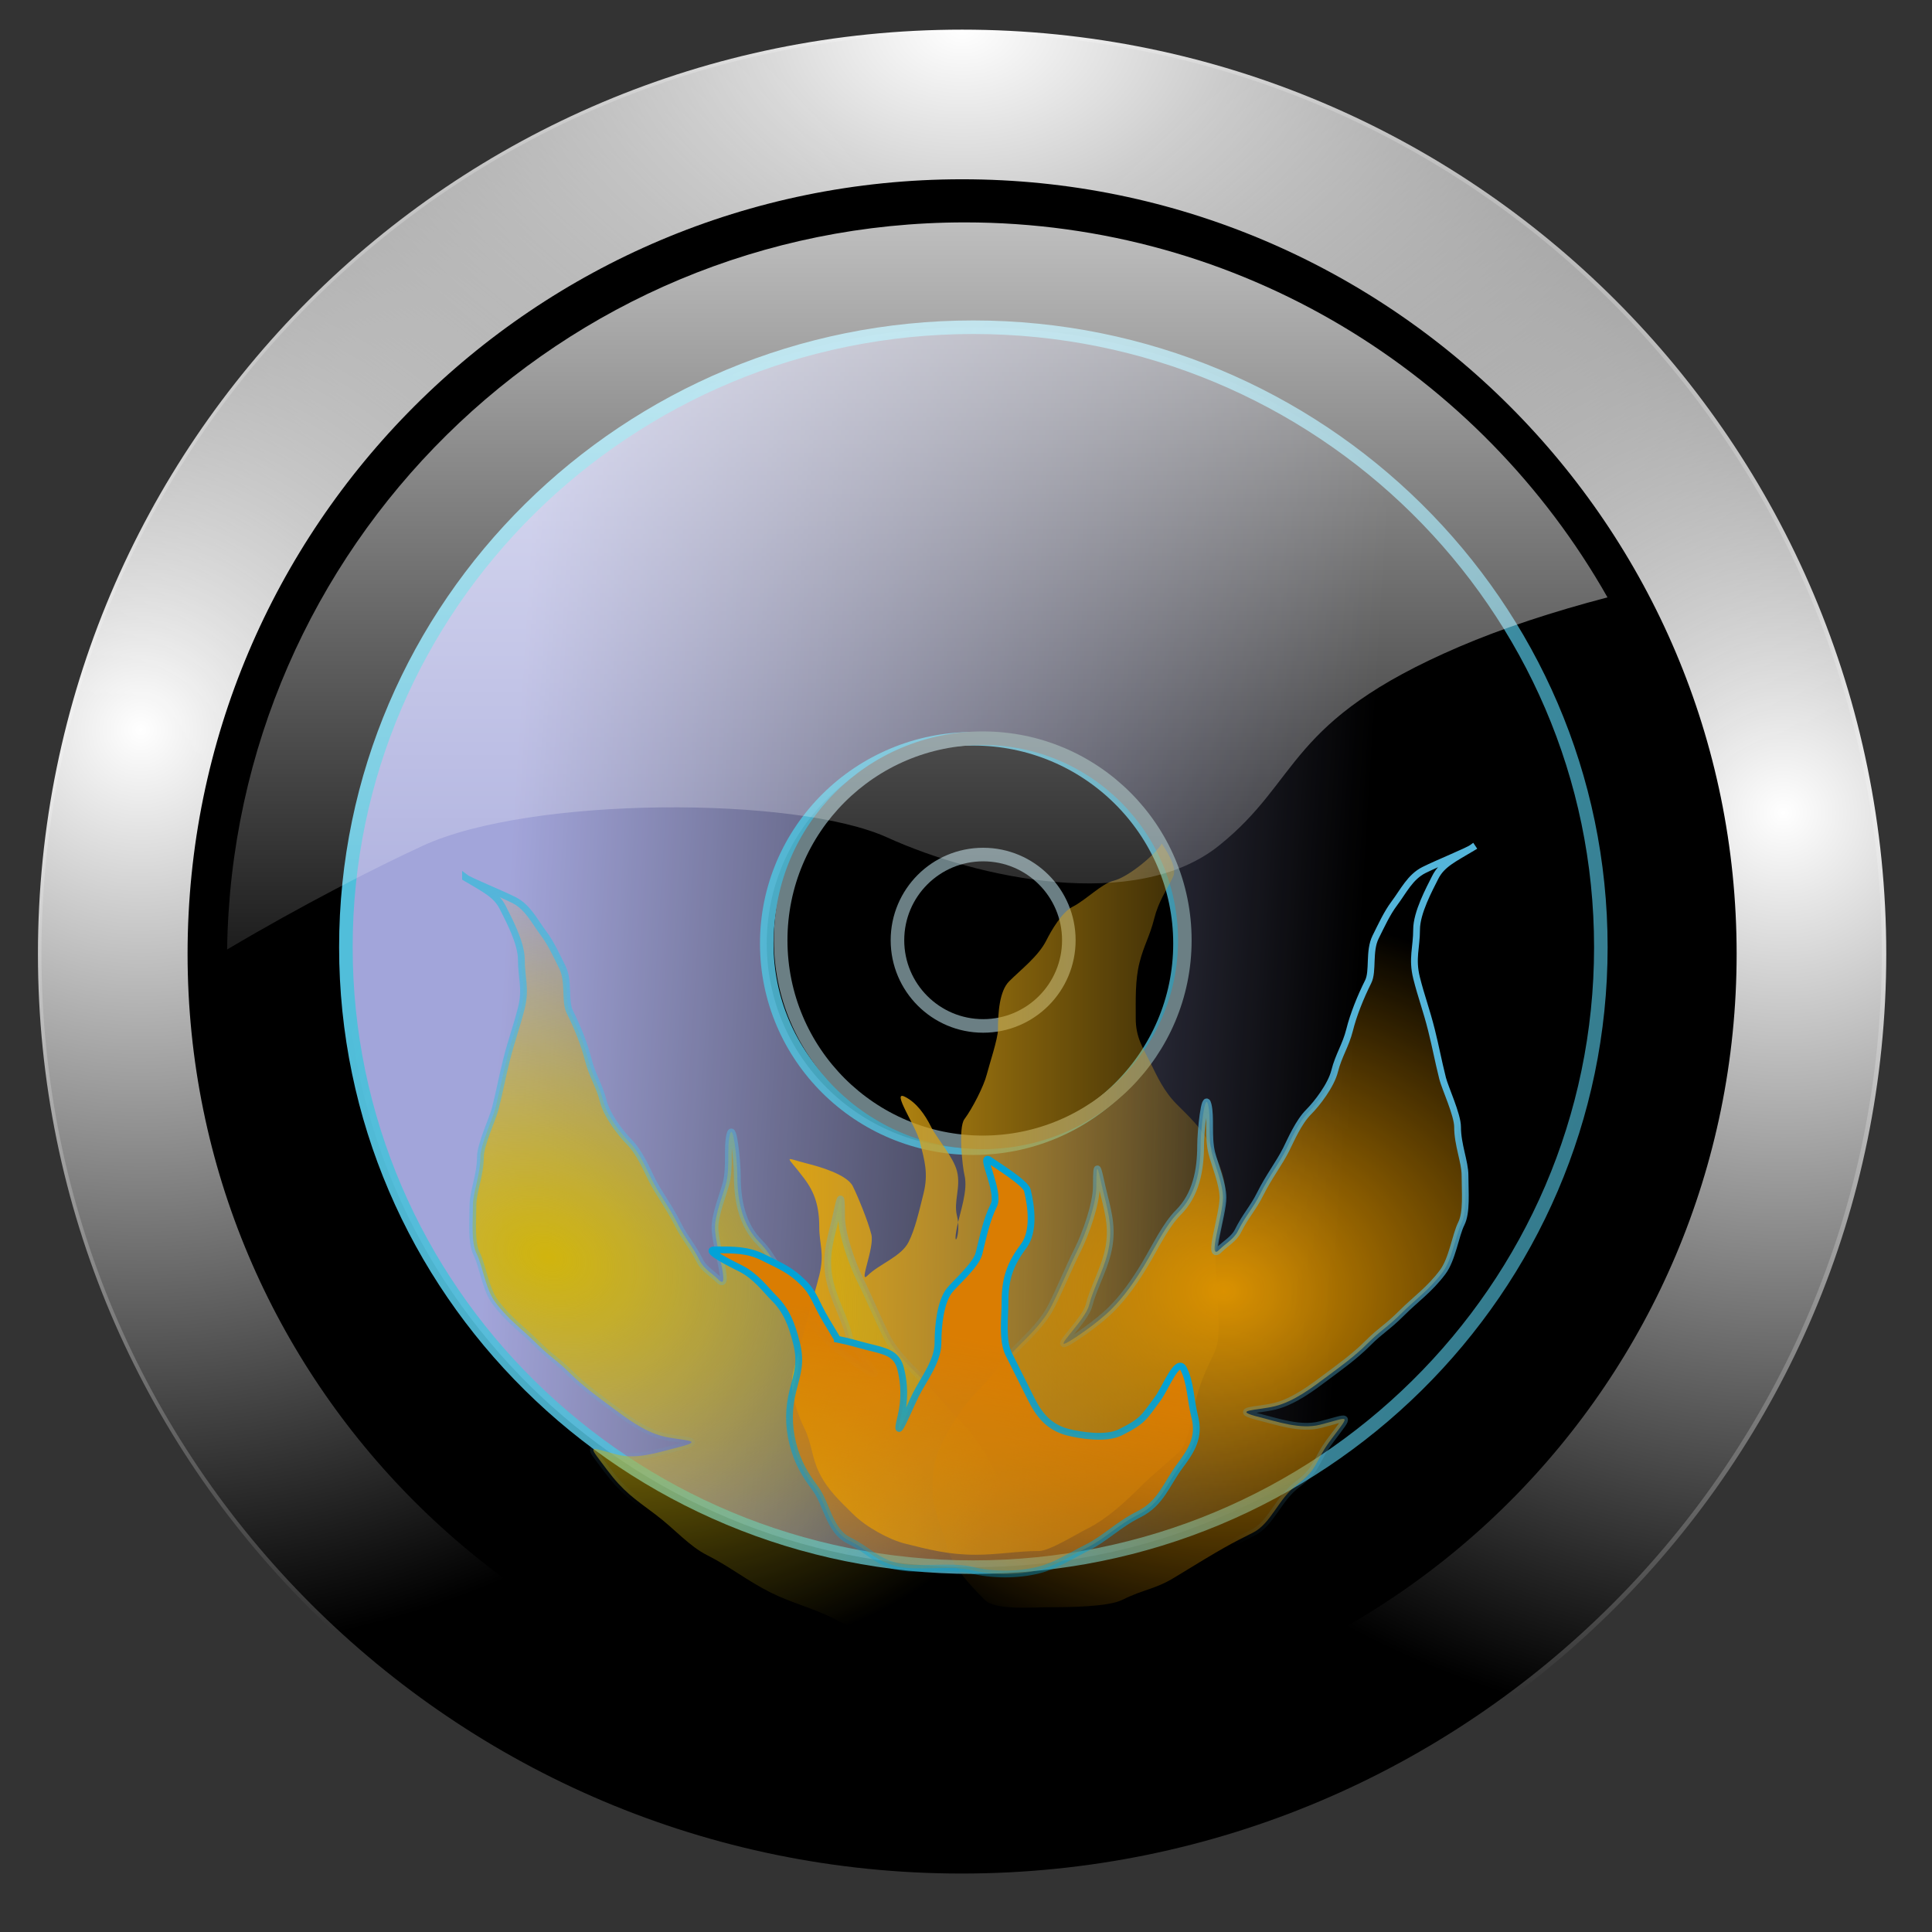 <?xml version="1.0" encoding="UTF-8" standalone="no"?>
<!-- Created with Inkscape (http://www.inkscape.org/) -->

<svg
   xmlns:dc="http://purl.org/dc/elements/1.1/"
   xmlns:cc="http://creativecommons.org/ns#"
   xmlns:rdf="http://www.w3.org/1999/02/22-rdf-syntax-ns#"
   xmlns:svg="http://www.w3.org/2000/svg"
   xmlns="http://www.w3.org/2000/svg"
   xmlns:xlink="http://www.w3.org/1999/xlink"
   xmlns:sodipodi="http://sodipodi.sourceforge.net/DTD/sodipodi-0.dtd"
   xmlns:inkscape="http://www.inkscape.org/namespaces/inkscape"
   width="256"
   height="256"
   id="svg73680"
   version="1.1"
   inkscape:version="0.47pre0 r21549"
   sodipodi:docname="Nouveau document 22"
   inkscape:output_extension="org.inkscape.output.svg.inkscape">
  <rect width="100%" height="100%" fill="#333333" stroke="none"/>
  <defs
     id="defs73682">
    <inkscape:perspective
       sodipodi:type="inkscape:persp3d"
       inkscape:vp_x="0 : 526.18109 : 1"
       inkscape:vp_y="0 : 1000 : 0"
       inkscape:vp_z="744.09448 : 526.18109 : 1"
       inkscape:persp3d-origin="372.04724 : 350.78739 : 1"
       id="perspective73688" />
    <inkscape:perspective
       id="perspective73698"
       inkscape:persp3d-origin="0.5 : 0.33333333 : 1"
       inkscape:vp_z="1 : 0.5 : 1"
       inkscape:vp_y="0 : 1000 : 0"
       inkscape:vp_x="0 : 0.5 : 1"
       sodipodi:type="inkscape:persp3d" />
    <radialGradient
       inkscape:collect="always"
       xlink:href="#linearGradient4824"
       id="radialGradient4830"
       cx="15.594"
       cy="88.654"
       fx="15.594"
       fy="88.654"
       r="114.767"
       gradientUnits="userSpaceOnUse" />
    <linearGradient
       inkscape:collect="always"
       id="linearGradient4824">
      <stop
         style="stop-color:#ffffff;stop-opacity:1;"
         offset="0"
         id="stop4826" />
      <stop
         style="stop-color:#ffffff;stop-opacity:0;"
         offset="1"
         id="stop4828" />
    </linearGradient>
    <radialGradient
       inkscape:collect="always"
       xlink:href="#linearGradient4824"
       id="radialGradient4838"
       gradientUnits="userSpaceOnUse"
       cx="219.531"
       cy="98.954"
       fx="219.531"
       fy="98.954"
       r="114.767" />
    <radialGradient
       inkscape:collect="always"
       xlink:href="#linearGradient4824"
       id="radialGradient4842"
       gradientUnits="userSpaceOnUse"
       cx="117.562"
       cy="1.696"
       fx="117.562"
       fy="1.696"
       r="114.767"
       gradientTransform="matrix(1.44,0,0,1,-51.698,0)" />
    <linearGradient
       xlink:href="#linearGradient3286"
       inkscape:collect="always"
       id="linearGradient8469"
       gradientUnits="userSpaceOnUse"
       gradientTransform="matrix(0.533,0,0,0.533,101.39,57.96)"
       x1="-23.533"
       y1="96.683"
       x2="102.312"
       y2="104.596" />
    <linearGradient
       inkscape:collect="always"
       id="linearGradient3286">
      <stop
         style="stop-color:#bec1ff;stop-opacity:1;"
         offset="0"
         id="stop3288" />
      <stop
         style="stop-color:#bec1ff;stop-opacity:0;"
         offset="1"
         id="stop3290" />
    </linearGradient>
    <linearGradient
       xlink:href="#linearGradient3727"
       inkscape:collect="always"
       id="linearGradient8471"
       gradientUnits="userSpaceOnUse"
       gradientTransform="matrix(0.533,0,0,0.533,58.959,74.054)"
       x1="56.123"
       y1="66.468"
       x2="495.627"
       y2="282.104" />
    <linearGradient
       inkscape:collect="always"
       id="linearGradient3727">
      <stop
         style="stop-color:#5fdeff;stop-opacity:1;"
         offset="0"
         id="stop3729" />
      <stop
         style="stop-color:#5fdeff;stop-opacity:0;"
         offset="1"
         id="stop3731" />
    </linearGradient>
    <linearGradient
       xlink:href="#linearGradient3352"
       inkscape:collect="always"
       id="linearGradient8464"
       gradientUnits="userSpaceOnUse"
       gradientTransform="matrix(0.533,0,0,0.533,-1.584,85.224)"
       x1="209.327"
       y1="123.33"
       x2="289.511"
       y2="123.33" />
    <linearGradient
       inkscape:collect="always"
       id="linearGradient3352">
      <stop
         style="stop-color:#ffbd18;stop-opacity:1;"
         offset="0"
         id="stop3354" />
      <stop
         style="stop-color:#ffbd18;stop-opacity:0;"
         offset="1"
         id="stop3356" />
    </linearGradient>
    <radialGradient
       xlink:href="#linearGradient3370"
       inkscape:collect="always"
       id="radialGradient8459"
       gradientUnits="userSpaceOnUse"
       gradientTransform="matrix(0.917,0.036,-0.03,0.747,-7.092,44.861)"
       cx="169.476"
       cy="143.482"
       fx="169.476"
       fy="143.482"
       r="40.328" />
    <linearGradient
       inkscape:collect="always"
       id="linearGradient3370">
      <stop
         style="stop-color:#ffaa00;stop-opacity:1;"
         offset="0"
         id="stop3372" />
      <stop
         style="stop-color:#ffaa00;stop-opacity:0;"
         offset="1"
         id="stop3374" />
    </linearGradient>
    <linearGradient
       xlink:href="#linearGradient3739"
       inkscape:collect="always"
       id="linearGradient8461"
       gradientUnits="userSpaceOnUse"
       gradientTransform="matrix(0.533,0,0,0.533,53.848,80.276)"
       x1="197.268"
       y1="112.652"
       x2="157.067"
       y2="174.729" />
    <linearGradient
       inkscape:collect="always"
       id="linearGradient3739">
      <stop
         style="stop-color:#62d4ff;stop-opacity:1;"
         offset="0"
         id="stop3741" />
      <stop
         style="stop-color:#62d4ff;stop-opacity:0;"
         offset="1"
         id="stop3743" />
    </linearGradient>
    <radialGradient
       xlink:href="#linearGradient4155"
       inkscape:collect="always"
       id="radialGradient8454"
       gradientUnits="userSpaceOnUse"
       gradientTransform="matrix(0.727,0.276,-0.202,0.53,96.395,56.322)"
       cx="38.849"
       cy="166.825"
       fx="38.849"
       fy="166.825"
       r="53.113" />
    <linearGradient
       inkscape:collect="always"
       id="linearGradient4155">
      <stop
         style="stop-color:#f4d30f;stop-opacity:1;"
         offset="0"
         id="stop4157" />
      <stop
         style="stop-color:#f4d30f;stop-opacity:0;"
         offset="1"
         id="stop4159" />
    </linearGradient>
    <linearGradient
       xlink:href="#linearGradient3747"
       inkscape:collect="always"
       id="linearGradient8456"
       gradientUnits="userSpaceOnUse"
       gradientTransform="matrix(0.533,0,0,0.533,61.625,82.053)"
       x1="52.238"
       y1="81.354"
       x2="79.058"
       y2="171.982" />
    <linearGradient
       inkscape:collect="always"
       id="linearGradient3747">
      <stop
         style="stop-color:#62d4ff;stop-opacity:1;"
         offset="0"
         id="stop3749" />
      <stop
         style="stop-color:#62d4ff;stop-opacity:0;"
         offset="1"
         id="stop3751" />
    </linearGradient>
    <linearGradient
       y2="225.979"
       x2="117.726"
       y1="174.339"
       x1="128.212"
       gradientTransform="matrix(0.533,0,0,0.533,56.618,69.161)"
       gradientUnits="userSpaceOnUse"
       id="linearGradient103334"
       xlink:href="#linearGradient3486-5"
       inkscape:collect="always" />
    <linearGradient
       inkscape:collect="always"
       id="linearGradient3486-5">
      <stop
         style="stop-color:#ff9202;stop-opacity:1;"
         offset="0"
         id="stop3488-7-9" />
      <stop
         style="stop-color:#ff9202;stop-opacity:0;"
         offset="1"
         id="stop3490-3" />
    </linearGradient>
    <linearGradient
       y2="224.88"
       x2="253.417"
       y1="173.241"
       x1="263.903"
       gradientTransform="matrix(0.533,0,0,0.533,-15.662,69.746)"
       gradientUnits="userSpaceOnUse"
       id="linearGradient103336"
       xlink:href="#linearGradient3494-8"
       inkscape:collect="always" />
    <linearGradient
       inkscape:collect="always"
       id="linearGradient3494-8">
      <stop
         style="stop-color:#01bdfb;stop-opacity:1;"
         offset="0"
         id="stop3496-8-8" />
      <stop
         style="stop-color:#01bdfb;stop-opacity:0;"
         offset="1"
         id="stop3498-4" />
    </linearGradient>
    <linearGradient
       inkscape:collect="always"
       xlink:href="#linearGradient4859"
       id="linearGradient4865"
       x1="121.547"
       y1="-8.986"
       x2="121.547"
       y2="143.392"
       gradientUnits="userSpaceOnUse" />
    <linearGradient
       inkscape:collect="always"
       id="linearGradient4859">
      <stop
         style="stop-color:#ffffff;stop-opacity:1;"
         offset="0"
         id="stop4861" />
      <stop
         style="stop-color:#ffffff;stop-opacity:0;"
         offset="1"
         id="stop4863" />
    </linearGradient>
    <linearGradient
       y2="143.392"
       x2="121.547"
       y1="-8.986"
       x1="121.547"
       gradientUnits="userSpaceOnUse"
       id="linearGradient73774"
       xlink:href="#linearGradient4859"
       inkscape:collect="always" />
  </defs>
  <sodipodi:namedview
     id="base"
     pagecolor="#ffffff"
     bordercolor="#666666"
     borderopacity="1.0"
     inkscape:pageopacity="0.0"
     inkscape:pageshadow="2"
     inkscape:zoom="0.35"
     inkscape:cx="569.5761"
     inkscape:cy="291.42857"
     inkscape:document-units="px"
     inkscape:current-layer="layer1"
     showgrid="false"
     inkscape:window-width="820"
     inkscape:window-height="485"
     inkscape:window-x="772"
     inkscape:window-y="335"
     inkscape:window-maximized="0" />
  <g
     inkscape:label="Calque 1"
     inkscape:groupmode="layer"
     id="layer1"
     transform="translate(0,-796.362)">
    <g
       transform="translate(-3.1235624e-4,796.362)"
       id="g73665">
      <path
         transform="matrix(1.156,0,0,1.156,-8.481,-8.309)"
         d="m 223.039,116.464 c 0,58.253 -47.223,105.476 -105.476,105.476 -58.253,0 -105.476,-47.223 -105.476,-105.476 0,-58.253 47.223,-105.476 105.476,-105.476 58.253,0 105.476,47.223 105.476,105.476 z"
         sodipodi:ry="105.47639"
         sodipodi:rx="105.47639"
         sodipodi:cy="116.46352"
         sodipodi:cx="117.56223"
         id="path4820"
         style="fill:#000000;fill-opacity:1;stroke:none"
         sodipodi:type="arc" />
      <path
         sodipodi:type="arc"
         style="fill:none;stroke:url(#radialGradient4830);stroke-width:18.582;stroke-miterlimit:4;stroke-opacity:1;stroke-dasharray:none"
         id="path4822"
         sodipodi:cx="117.56223"
         sodipodi:cy="116.46352"
         sodipodi:rx="105.47639"
         sodipodi:ry="105.47639"
         d="m 223.039,116.464 c 0,58.253 -47.223,105.476 -105.476,105.476 -58.253,0 -105.476,-47.223 -105.476,-105.476 0,-58.253 47.223,-105.476 105.476,-105.476 58.253,0 105.476,47.223 105.476,105.476 z"
         transform="matrix(1.067,0,0,1.067,2.044,2.117)" />
      <path
         transform="matrix(1.067,0,0,1.067,2.044,2.117)"
         d="m 223.039,116.464 c 0,58.253 -47.223,105.476 -105.476,105.476 -58.253,0 -105.476,-47.223 -105.476,-105.476 0,-58.253 47.223,-105.476 105.476,-105.476 58.253,0 105.476,47.223 105.476,105.476 z"
         sodipodi:ry="105.47639"
         sodipodi:rx="105.47639"
         sodipodi:cy="116.46352"
         sodipodi:cx="117.56223"
         id="path4836"
         style="fill:none;stroke:url(#radialGradient4838);stroke-width:18.582;stroke-miterlimit:4;stroke-opacity:1;stroke-dasharray:none"
         sodipodi:type="arc" />
      <path
         sodipodi:type="arc"
         style="fill:none;stroke:url(#radialGradient4842);stroke-width:18.582;stroke-miterlimit:4;stroke-opacity:1;stroke-dasharray:none"
         id="path4840"
         sodipodi:cx="117.56223"
         sodipodi:cy="116.46352"
         sodipodi:rx="105.47639"
         sodipodi:ry="105.47639"
         d="m 223.039,116.464 c 0,58.253 -47.223,105.476 -105.476,105.476 -58.253,0 -105.476,-47.223 -105.476,-105.476 0,-58.253 47.223,-105.476 105.476,-105.476 58.253,0 105.476,47.223 105.476,105.476 z"
         transform="matrix(1.067,0,0,1.067,2.044,2.117)" />
      <g
         style="opacity:0.853"
         transform="matrix(1.686,0,0,1.686,-80.7,-95.554)"
         id="g2979">
        <path
           style="fill:url(#linearGradient8469);fill-opacity:1;stroke:url(#linearGradient8471);stroke-width:1.065;stroke-linecap:round;stroke-linejoin:round;stroke-miterlimit:4;stroke-opacity:1;stroke-dasharray:none"
           d="m 124.355,82.392 c -27.218,0 -49.306,21.828 -49.306,48.724 0,26.895 22.088,48.724 49.306,48.724 27.218,0 49.323,-21.828 49.323,-48.724 0,-26.895 -22.105,-48.724 -49.323,-48.724 z m 0,32.344 c 8.965,0 16.247,7.213 16.247,16.097 0,8.884 -7.282,16.08 -16.247,16.08 -8.965,0 -16.23,-7.196 -16.23,-16.08 0,-8.884 7.265,-16.097 16.23,-16.097 z"
           id="path3284" />
        <path
           transform="matrix(0.49,0,0,0.49,114.872,75.121)"
           d="m 53.288,113.167 c 0,17.901 -14.511,32.412 -32.412,32.412 -17.901,0 -32.412,-14.511 -32.412,-32.412 0,-17.901 14.511,-32.412 32.412,-32.412 17.901,0 32.412,14.511 32.412,32.412 z"
           sodipodi:ry="32.412018"
           sodipodi:rx="32.412018"
           sodipodi:cy="113.16738"
           sodipodi:cx="20.875536"
           id="path3300"
           style="fill:none;stroke:#7d949a;stroke-width:2.176;stroke-linecap:round;stroke-linejoin:round;stroke-miterlimit:4;stroke-opacity:1;stroke-dasharray:none"
           sodipodi:type="arc" />
        <path
           transform="matrix(0.533,0,0,0.533,61.007,68.202)"
           d="m 132.944,117.013 c 0,6.978 -5.657,12.635 -12.635,12.635 -6.978,0 -12.635,-5.657 -12.635,-12.635 0,-6.978 5.657,-12.635 12.635,-12.635 6.978,0 12.635,5.657 12.635,12.635 z"
           sodipodi:ry="12.635193"
           sodipodi:rx="12.635193"
           sodipodi:cy="117.01288"
           sodipodi:cx="120.30901"
           id="path3529"
           style="fill:none;stroke:#7d949a;stroke-width:2;stroke-linecap:round;stroke-linejoin:round;stroke-miterlimit:4;stroke-opacity:1;stroke-dasharray:none"
           sodipodi:type="arc" />
        <path
           style="fill:url(#linearGradient8464);fill-opacity:1;fill-rule:evenodd;stroke:none"
           d="m 139.171,122.973 c -0.441,0.795 -2.582,2.621 -3.804,2.926 -0.937,0.234 -2.182,1.53 -3.219,2.048 -0.809,0.405 -1.66,1.856 -2.048,2.634 -0.623,1.246 -1.996,2.289 -2.926,3.219 -0.751,0.751 -0.878,2.43 -0.878,3.804 0,0.7 -0.699,2.798 -0.878,3.512 -0.23,0.921 -1.141,2.691 -1.756,3.512 -0.504,0.672 -0.146,3.805 0,4.389 0.302,1.206 -0.352,2.929 -0.585,4.097 -0.389,1.944 0.368,0.594 0,-0.878 -0.287,-1.147 0.319,-2.237 0,-3.512 -0.283,-1.13 -1.584,-2.582 -2.048,-3.512 -0.464,-0.927 -1.121,-1.877 -2.048,-2.341 -1.104,-0.552 0.871,2.315 1.171,3.512 0.374,1.497 0.69,2.507 0.293,4.097 -0.389,1.554 -0.671,2.805 -1.171,3.804 -0.58,1.159 -2.319,1.733 -3.219,2.634 -0.762,0.762 0.554,-2.174 0.293,-3.219 -0.264,-1.058 -1.067,-3.011 -1.463,-3.804 -0.46,-0.92 -2.663,-1.544 -3.512,-1.756 -2.01,-0.503 -1.762,-0.789 -0.293,1.171 0.81,1.081 1.171,2.17 1.171,3.804 0,1.343 0.435,2.065 0,3.804 -0.274,1.096 -0.595,2.086 -0.878,3.219 -0.37,1.479 -0.803,2.919 -1.171,4.389 -0.341,1.365 0.339,3.311 0.878,4.389 0.586,1.172 0.585,2.34 1.171,3.512 0.698,1.397 1.655,2.24 2.634,3.219 1.066,1.066 2.885,2.038 4.097,2.341 1.91,0.477 3.44,0.878 5.56,0.878 1.792,0 3.263,-0.293 4.975,-0.293 0.812,0 2.888,-1.298 3.804,-1.756 1.524,-0.762 2.978,-2.101 4.097,-3.219 1.113,-1.113 2.519,-2.226 3.219,-2.926 0.583,-0.583 0.976,-3.028 1.171,-3.804 0.352,-1.409 0.778,-2.433 1.463,-3.804 0.607,-1.214 0.293,-3.033 0.293,-4.389 0,-1.528 -0.377,-2.88 0,-4.389 0.334,-1.335 0.585,-2.68 0.585,-4.097 0,-1.262 -0.814,-2.798 -1.171,-3.512 -0.669,-1.338 -1.67,-2.255 -2.634,-3.219 -1.006,-1.006 -1.528,-2.178 -2.048,-3.219 -0.604,-1.207 -1.171,-2.023 -1.171,-3.512 0,-1.529 -0.053,-3.007 0.293,-4.389 0.342,-1.369 0.811,-2.073 1.171,-3.512 0.317,-1.269 0.95,-2.193 1.463,-3.219 0.406,-0.811 -0.634,-2.228 -0.878,-2.634 z"
           id="path3350" />
        <path
           sodipodi:nodetypes="cssssssssssssssssssssssssssssssssssssssssssssssssssssc"
           style="fill:url(#radialGradient8459);fill-opacity:1;fill-rule:evenodd;stroke:url(#linearGradient8461);stroke-width:0.533px;stroke-linecap:butt;stroke-linejoin:miter;stroke-opacity:1"
           d="m 163.585,123.293 c -0.343,0.257 -2.712,1.21 -3.804,1.756 -1.092,0.546 -1.611,1.66 -2.341,2.634 -0.573,0.764 -1.007,1.722 -1.463,2.634 -0.558,1.115 -0.169,2.68 -0.585,3.512 -0.613,1.227 -1.162,2.599 -1.463,3.804 -0.3,1.2 -0.864,1.993 -1.171,3.219 -0.282,1.126 -1.386,2.556 -2.048,3.219 -0.795,0.795 -1.38,2.175 -1.756,2.926 -0.565,1.13 -1.344,2.103 -2.048,3.512 -0.584,1.169 -1.121,1.656 -1.756,2.926 -0.308,0.617 -0.975,0.975 -1.463,1.463 -0.968,0.968 0.293,-2.728 0.293,-4.097 0,-1.072 -0.66,-2.642 -0.878,-3.512 -0.318,-1.274 -0.046,-2.817 -0.293,-3.804 -0.265,-1.058 -0.585,2.128 -0.585,3.219 0,1.951 -0.372,3.884 -1.756,5.267 -0.998,0.998 -1.832,2.761 -2.634,4.097 -0.788,1.314 -1.624,2.502 -2.634,3.512 -1.096,1.096 -3.033,2.395 -3.512,2.634 -1.017,0.509 1.48,-1.823 1.756,-2.926 0.328,-1.31 1.111,-2.69 1.463,-4.097 0.444,-1.775 0.119,-3.035 -0.293,-4.682 -0.422,-1.688 -0.585,-3.135 -0.585,-0.585 0,1.359 -0.831,3.71 -1.463,4.975 -0.722,1.444 -1.323,2.939 -2.048,4.389 -0.63,1.26 -1.684,2.269 -2.634,3.219 -1.326,1.326 -2.137,2.43 -3.219,3.512 -1.104,1.104 -2.099,2.735 -2.634,3.804 -0.764,1.529 -0.878,2.279 -0.878,4.097 0,1.355 0.835,3.046 1.171,4.389 0.371,1.484 1.95,3.121 2.926,4.097 0.84,0.84 3.732,0.585 4.975,0.585 1.679,0 4.735,-0.027 5.853,-0.585 1.681,-0.84 2.567,-0.818 4.097,-1.756 3.888,-2.383 4.434,-2.656 6.145,-3.512 1.463,-0.731 1.973,-2.65 3.512,-3.804 1.664,-1.248 1.344,-1.792 2.634,-3.512 1.609,-2.145 1.484,-1.761 -0.878,-1.171 -1.53,0.382 -3.36,-0.255 -4.682,-0.585 -2.403,-0.601 -0.261,-0.52 1.171,-0.878 1.483,-0.371 2.901,-1.444 4.097,-2.341 1.03,-0.772 2.137,-1.551 3.219,-2.634 1.01,-1.01 1.496,-1.204 2.634,-2.341 1.099,-1.099 2.179,-1.833 3.219,-3.219 0.764,-1.019 1.004,-2.886 1.463,-3.804 0.449,-0.899 0.293,-2.488 0.293,-3.804 0,-1.064 -0.585,-2.389 -0.585,-3.804 0,-0.953 -0.987,-3.07 -1.171,-3.804 -0.378,-1.513 -0.527,-2.401 -0.878,-3.804 -0.394,-1.576 -0.805,-2.635 -1.171,-4.097 -0.381,-1.523 0,-2.401 0,-3.804 0,-1.337 1.01,-3.191 1.463,-4.097 0.523,-1.047 1.477,-1.471 2.926,-2.341 z"
           id="path3368" />
        <path
           id="path3366"
           d="m 84.45,125.655 c 0.343,0.257 2.712,1.21 3.804,1.756 1.092,0.546 1.611,1.66 2.341,2.634 0.573,0.764 1.007,1.722 1.463,2.634 0.558,1.115 0.169,2.68 0.585,3.512 0.613,1.227 1.162,2.599 1.463,3.804 0.3,1.2 0.864,1.993 1.171,3.219 0.282,1.126 1.386,2.556 2.048,3.219 0.795,0.795 1.38,2.175 1.756,2.926 0.565,1.13 1.344,2.103 2.048,3.512 0.584,1.169 1.121,1.656 1.756,2.926 0.308,0.617 0.975,0.975 1.463,1.463 0.968,0.968 -0.293,-2.728 -0.293,-4.097 0,-1.072 0.66,-2.642 0.878,-3.512 0.319,-1.274 0.046,-2.817 0.293,-3.804 0.265,-1.058 0.585,2.128 0.585,3.219 0,1.951 0.372,3.884 1.756,5.267 0.998,0.998 1.832,2.761 2.634,4.097 0.788,1.314 1.624,2.502 2.634,3.512 1.096,1.096 3.033,2.395 3.512,2.634 1.017,0.509 -1.48,-1.823 -1.756,-2.926 -0.328,-1.31 -1.111,-2.69 -1.463,-4.097 -0.444,-1.775 -0.119,-3.035 0.293,-4.682 0.422,-1.688 0.585,-3.135 0.585,-0.585 0,1.359 0.831,3.71 1.463,4.975 0.722,1.444 1.323,2.939 2.048,4.389 0.63,1.26 1.684,2.269 2.634,3.219 1.326,1.326 2.137,2.43 3.219,3.512 1.104,1.104 2.099,2.735 2.634,3.804 0.764,1.529 0.878,2.279 0.878,4.097 0,1.355 -0.835,3.046 -1.171,4.389 -0.371,1.484 -1.95,3.121 -2.926,4.097 -0.84,0.84 -3.732,0.585 -4.975,0.585 -1.679,0 -3.272,-0.904 -4.389,-1.463 -1.681,-0.84 -3.37,-1.246 -4.975,-2.048 -1.839,-0.92 -3.264,-2.071 -4.975,-2.926 -1.463,-0.731 -2.558,-2.065 -4.097,-3.219 -1.664,-1.248 -2.515,-1.792 -3.804,-3.512 -1.609,-2.145 -1.484,-1.761 0.878,-1.171 1.53,0.382 3.36,-0.255 4.682,-0.585 2.403,-0.601 0.261,-0.52 -1.171,-0.878 -1.483,-0.371 -2.901,-1.444 -4.097,-2.341 -1.03,-0.772 -2.137,-1.551 -3.219,-2.634 -1.01,-1.01 -1.496,-1.204 -2.634,-2.341 -1.099,-1.099 -2.179,-1.833 -3.219,-3.219 -0.764,-1.019 -1.004,-2.886 -1.463,-3.804 -0.449,-0.899 -0.293,-2.488 -0.293,-3.804 0,-1.064 0.585,-2.389 0.585,-3.804 0,-0.953 0.987,-3.07 1.171,-3.804 0.378,-1.513 0.527,-2.401 0.878,-3.804 0.394,-1.576 0.805,-2.635 1.171,-4.097 0.381,-1.523 0,-2.401 0,-3.804 0,-1.337 -1.01,-3.191 -1.463,-4.097 -0.523,-1.047 -1.477,-1.471 -2.926,-2.341 z"
           style="fill:url(#radialGradient8454);fill-opacity:1;fill-rule:evenodd;stroke:url(#linearGradient8456);stroke-width:0.533px;stroke-linecap:butt;stroke-linejoin:miter;stroke-opacity:1" />
        <path
           sodipodi:nodetypes="cssssssssssssssssssssssssssssssssssssc"
           id="path3484"
           d="m 113.681,161.925 c -0.293,-0.488 -0.585,-0.975 -0.878,-1.463 -0.804,-1.339 -0.942,-2.112 -1.756,-2.926 -1.067,-1.067 -1.773,-1.325 -3.219,-2.048 -1.196,-0.598 -2.276,-0.585 -3.804,-0.585 -0.901,0 1.406,1.142 2.048,1.463 1.193,0.597 1.973,1.68 2.634,2.341 0.959,0.959 1.385,2.028 1.756,3.512 0.389,1.555 0.08,2.313 -0.293,3.804 -0.313,1.253 -0.368,2.625 0,4.097 0.372,1.487 0.982,2.48 1.756,3.512 0.933,1.244 1.107,3.334 2.634,4.097 1.688,0.844 2.055,1.611 3.804,2.048 1.523,0.381 4.327,-0.089 5.853,0.293 1.646,0.412 3.636,0.408 5.267,0 1.38,-0.345 2.361,-1.034 3.804,-1.756 1.454,-0.727 2.434,-1.802 4.097,-2.634 1.735,-0.868 2.163,-2.396 3.219,-3.804 0.904,-1.205 1.558,-2.256 1.171,-3.804 -0.372,-1.488 -0.327,-2.702 -0.878,-3.804 -0.496,-0.991 -1.419,1.502 -2.048,2.341 -1.058,1.41 -1.082,1.711 -2.926,2.634 -1.162,0.581 -3.223,0.218 -4.097,0 -1.542,-0.386 -2.308,-1.397 -2.926,-2.634 -0.627,-1.254 -1.274,-2.548 -1.756,-3.512 -0.538,-1.077 -0.293,-2.813 -0.293,-4.097 0,-1.852 0.414,-2.99 1.463,-4.389 0.86,-1.147 0.609,-3.123 0.293,-4.389 -0.15,-0.6 -2.587,-2.086 -2.926,-2.341 -0.94,-0.705 0.818,2.461 0.293,3.512 -0.584,1.167 -0.831,2.446 -1.171,3.804 -0.231,0.923 -1.939,2.39 -2.341,2.926 -0.668,0.891 -0.878,2.652 -0.878,4.097 0,1.436 -1.158,2.901 -1.756,4.097 -0.516,1.032 -1.763,4.127 -1.171,1.756 0.349,-1.394 0.283,-2.671 0,-3.804 -0.315,-1.26 -1.198,-1.397 -2.634,-1.756 -0.904,-0.226 -1.251,-0.367 -2.341,-0.585 z"
           style="fill:url(#linearGradient103334);fill-opacity:1;fill-rule:evenodd;stroke:url(#linearGradient103336);stroke-width:0.533px;stroke-linecap:butt;stroke-linejoin:miter;stroke-opacity:1" />
      </g>
      <path
         id="path4852"
         d="m 127.844,29.469 c -53.526,0 -96.982,43 -97.75,96.344 10.01,-5.928 19.734,-10.887 25.938,-13.75 14.283,-6.592 49.445,-6.587 61.531,-1.094 12.086,5.494 32.95,9.883 43.938,1.094 10.987,-8.79 8.802,-16.487 31.875,-26.375 5.677,-2.433 12.409,-4.645 19.625,-6.531 -16.794,-29.656 -48.642,-49.688 -85.156,-49.688 z"
         style="fill:url(#linearGradient73774);fill-opacity:1;stroke:none" />
    </g>
  </g>
</svg>
